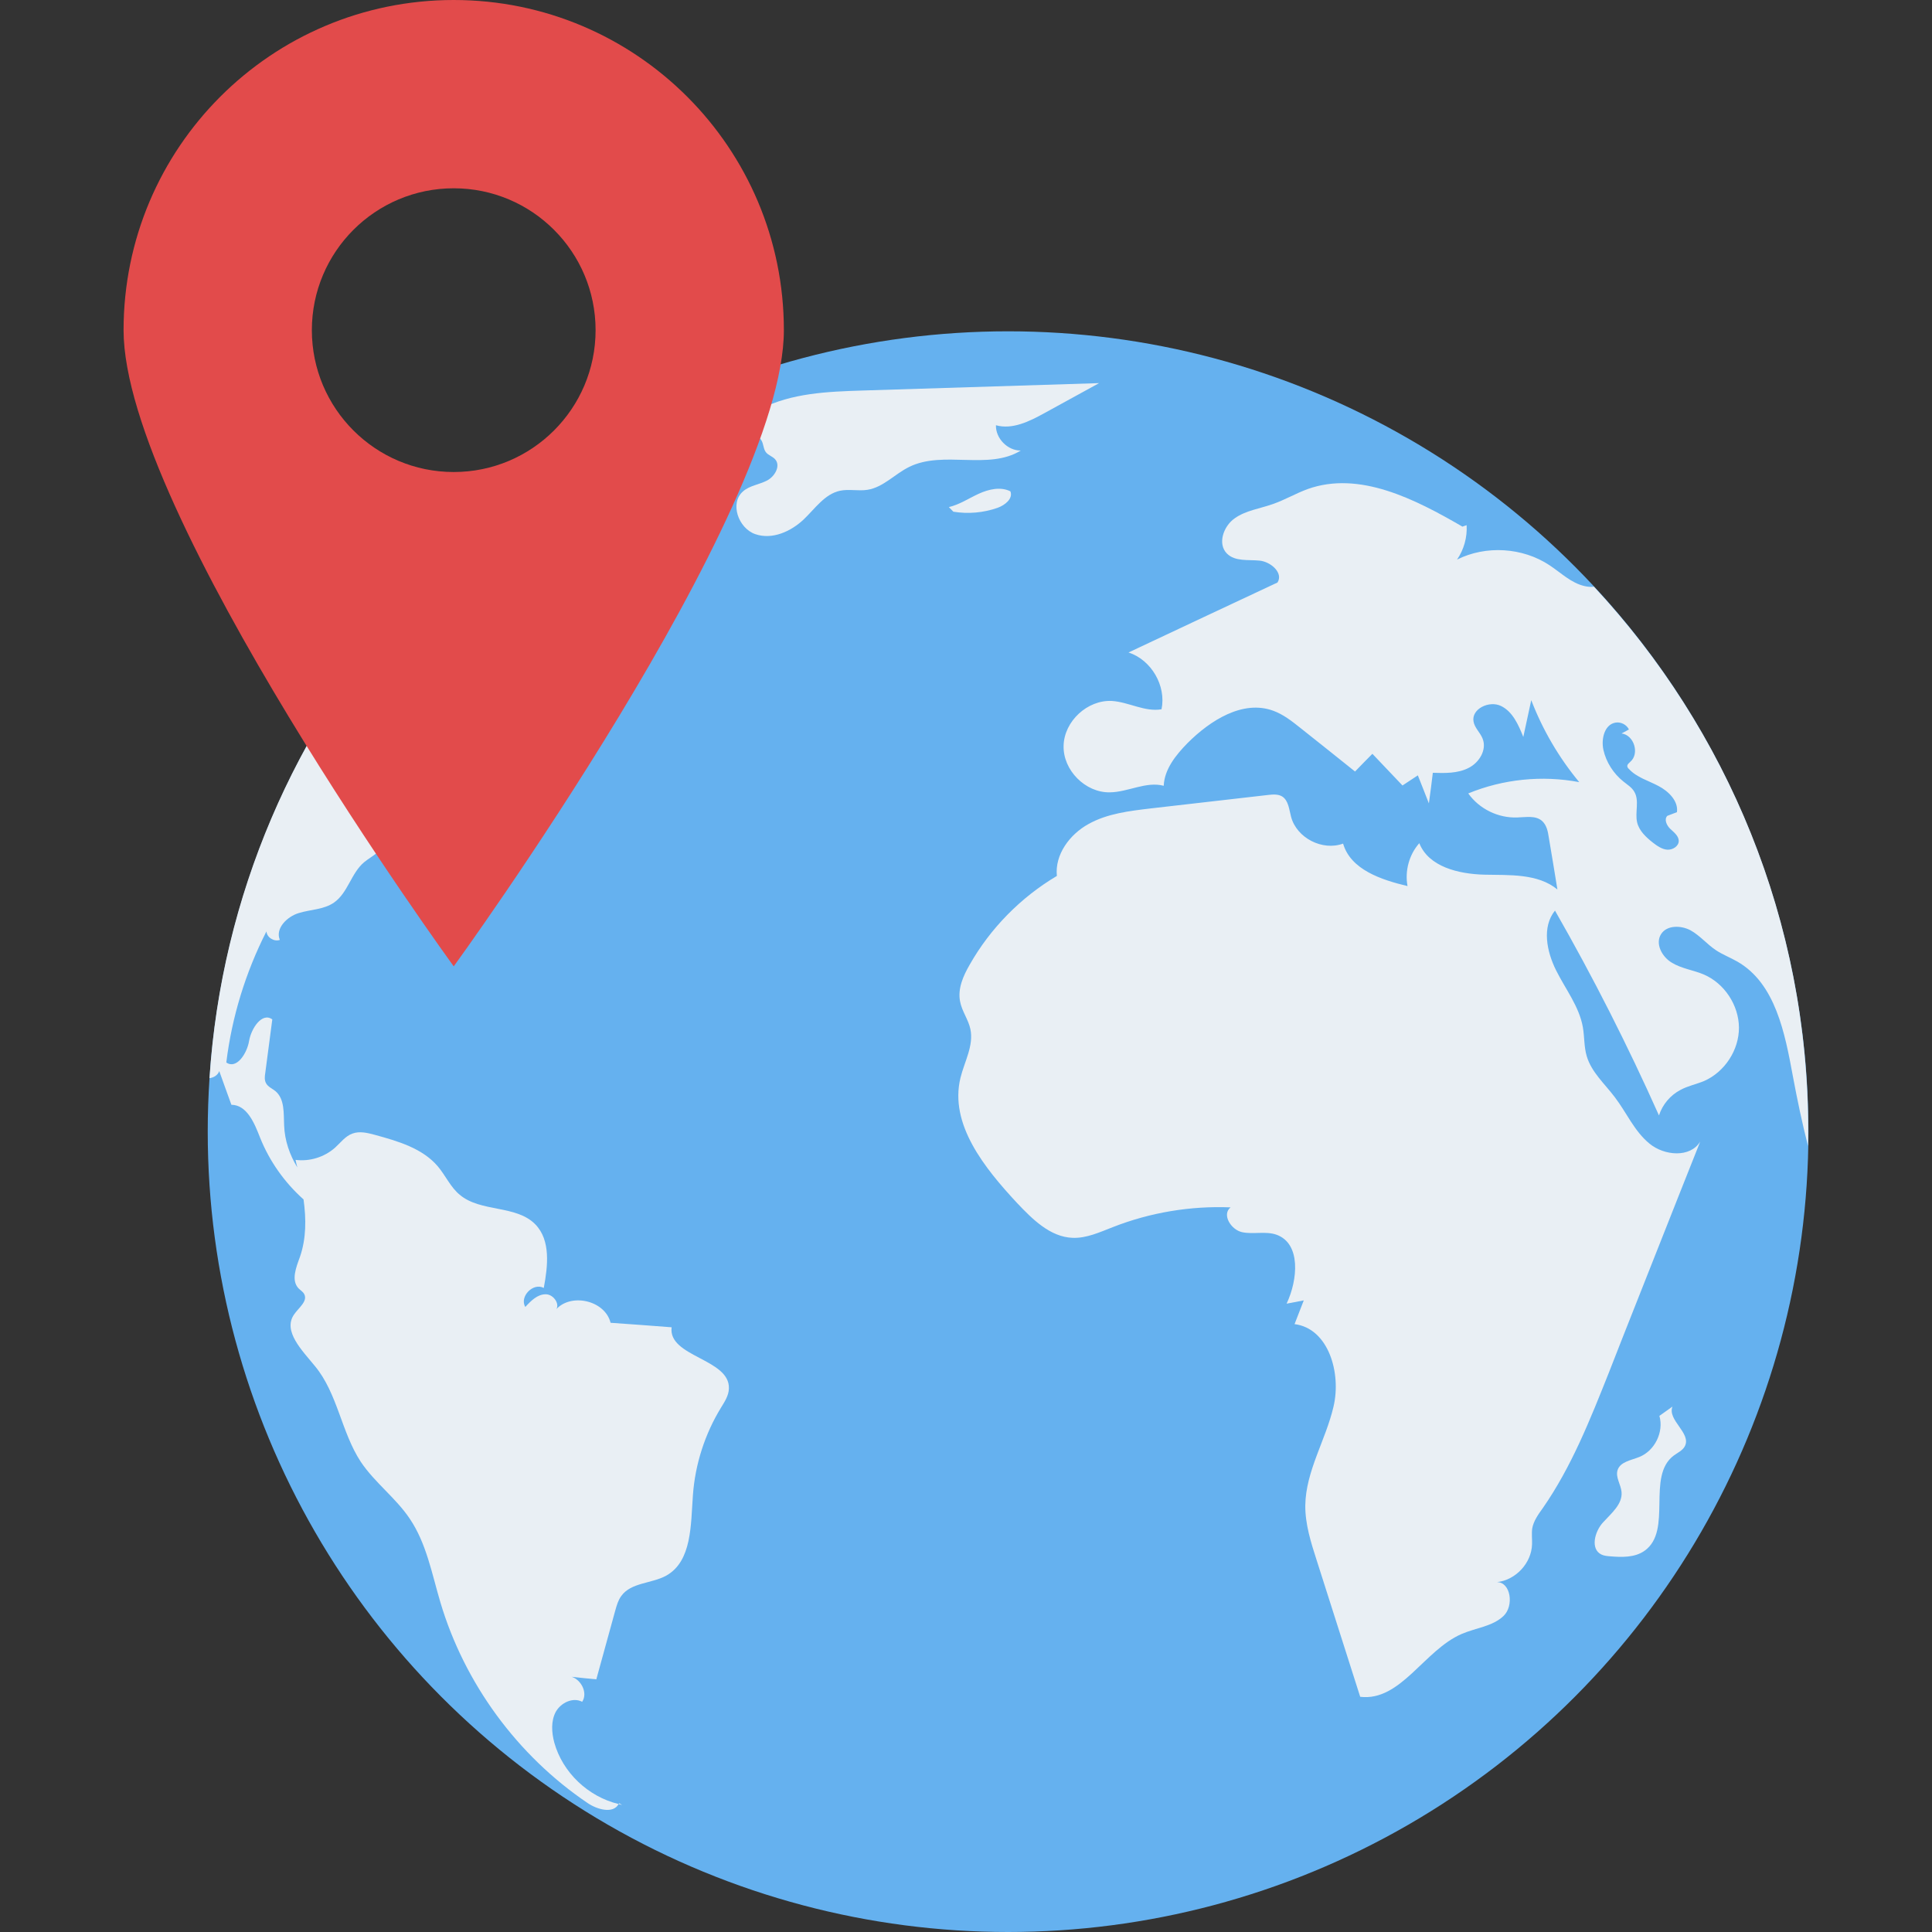 <?xml version="1.0" encoding="iso-8859-1"?>
<!-- Generator: Adobe Illustrator 19.0.0, SVG Export Plug-In . SVG Version: 6.00 Build 0)  -->
<svg version="1.1" id="Capa_1" xmlns="http://www.w3.org/2000/svg" xmlns:xlink="http://www.w3.org/1999/xlink" x="0px" y="0px"
	 viewBox="0 0 509.44 509.44" style="enable-background:new 0 0 509.44 509.44;" xml:space="preserve">
<rect x="0" y="0" width="509.44" height="509.44" fill="#333333" stroke="none"/>
<circle style="fill:#65B1EF;" cx="265.816" cy="298.4" r="211.04"/>
<g>
	<path style="fill:#E9EFF4;" d="M163.256,475.488c-0.032,0.08-0.096,0.128-0.144,0.208c0.32,0.08,0.624,0.192,0.944,0.256
		L163.256,475.488z"/>
	<path style="fill:#E9EFF4;" d="M149.56,177.184c3.536-0.528,3.776-3.008,6.448-3.92c3.808-1.248,8.848,1.696,11.696,0.368
		C164.744,178.928,153.08,184.24,149.56,177.184z"/>
	<path style="fill:#E9EFF4;" d="M192.2,366.144c-0.048,1.856-1.136,3.488-2.096,5.056c-4.24,6.928-6.816,14.944-7.392,23.056
		c-0.576,7.776-0.224,17.376-7.008,21.2c-3.856,2.144-9.312,1.776-11.888,5.392c-0.816,1.104-1.2,2.48-1.568,3.776
		c-1.664,6.064-3.328,12.128-5.008,18.192c-2.144-0.192-4.352-0.432-6.496-0.672c2.528,0.816,4.304,4.24,2.768,6.592
		c-2.432-1.28-5.632,0.24-6.976,2.672c-1.28,2.432-1.088,5.392-0.384,8.064c2.192,7.92,8.976,14.32,16.96,16.224
		c-1.376,2.624-5.632,1.488-8.208-0.288c-18.48-12.496-32.432-31.536-38.784-52.912c-2.24-7.536-3.68-15.552-8.08-22.048
		c-3.68-5.488-9.216-9.488-12.896-14.976c-5.152-7.824-6.112-18.032-12.096-25.248c-3.344-4.112-8.496-9.168-5.552-13.552
		c1.2-1.808,3.728-3.536,2.72-5.44c-0.304-0.608-0.976-0.992-1.504-1.52c-2-2.144-0.624-5.536,0.384-8.304
		c1.664-4.816,1.664-9.984,0.944-15.136c-5.008-4.48-8.976-10.064-11.472-16.32c-1.488-3.824-3.44-8.592-7.552-8.64
		c-1.056-2.96-2.16-5.92-3.2-8.88c-0.384,1.056-1.424,1.728-2.576,1.856c3.168-48.352,22.672-92.24,53.008-126.24
		c0.672-0.272,1.344-0.656,2.016-1.024c7.2-4.208,12.928-10.512,19.888-15.104c1.424-0.96,3.056-1.856,4.816-1.68
		c1.712,0.144,3.344,1.904,2.72,3.536c-0.224,0.672-0.8,1.2-1.376,1.632c-8.16,6.928-17.072,12.992-26.576,18
		c-1.152,0.576-2.336,1.248-2.864,2.384c-0.96,1.952,0.672,4.4,2.72,5.104c2.048,0.72,4.352,0.288,6.448-0.192
		c-1.76,2.528-2.288,5.92-1.376,8.88c1.952,0.192,2.576-2.48,3.152-4.352c2.384-7.408,14.176-10.416,13.408-18.192
		c3.2,1.68,6.432-2.048,8.4-5.104c1.952-3.104,6.288-6.16,8.672-3.44c0.144,1.52,0.336,3.056,0.48,4.576
		c4.192-1.056,8.448-2.16,12.64-3.2c-2.384,1.68-3.2,5.248-1.808,7.824s4.816,3.856,7.536,2.816
		c-0.096,4.72-14.336,12.656-18.848,14.096l1.248,2.576c-1.904,0.64-8.544-1.92-11.168-1.568c-2.24,0.288-5.008,0.288-6.304,2.576
		c-0.192,0.288-1.008,4.304-0.432,3.968c2-1.152,4-2.288,5.968-3.44c0.624,1.616,0.768,3.44,0.432,5.2
		c2.432-0.24,4.96,0.288,7.12,1.568c-2.24,5.2-8.016,8.688-13.696,8.272c-0.048-1.712-0.144-3.44-0.192-5.152
		c-4.672-0.384-8.496,3.632-10.832,7.648c-2.384,4.064-4.192,8.688-8.112,11.264c-2.384,1.616-5.296,2.24-7.872,3.584
		c-2.528,1.392-4.864,4.016-4.336,6.832c0.24,1.328,1.104,2.576,1.056,3.968c-0.144,2.576-3.152,3.776-5.152,5.44
		c-3.44,2.864-4.288,8.112-7.968,10.656c-2.672,1.856-6.208,1.808-9.312,2.768c-3.104,0.96-6.208,4.064-4.96,7.072
		c-1.52,0.528-3.392-0.624-3.536-2.24c-5.488,10.8-9.104,22.528-10.576,34.56c2.72,1.904,5.488-2.432,6.016-5.728
		c0.576-3.296,3.424-7.6,6.112-5.632c-0.624,4.72-1.232,9.408-1.856,14.128c-0.144,0.912-0.24,1.856,0.192,2.672
		c0.528,1.008,1.664,1.424,2.528,2.144c2.432,2.096,2.112,5.824,2.256,9.024c0.144,3.92,1.44,7.728,3.488,11.072
		c-0.192-0.672-0.336-1.328-0.48-2c3.728,0.48,7.584-0.72,10.4-3.2c1.472-1.328,2.72-3.056,4.576-3.728
		c1.904-0.72,4.016-0.192,5.968,0.336c6.064,1.664,12.512,3.52,16.576,8.304c2.048,2.432,3.344,5.488,5.776,7.488
		c5.536,4.672,14.896,2.624,19.952,7.824c4.064,4.192,3.296,10.976,2.208,16.752c-2.768-1.52-6.496,2.288-4.864,5.008
		c1.472-1.616,3.2-3.344,5.344-3.344c2.192-0.048,4.112,2.96,2.48,4.336c3.808-4.864,13.168-2.864,14.656,3.184
		c5.344,0.384,10.736,0.752,16.096,1.184C176.104,357.808,192.52,358.272,192.2,366.144z"/>
	<path style="fill:#E9EFF4;" d="M159.672,145.312c-5.36,2.624-8.592-6.32-2.736-7.664c2.752-0.64,3.92-0.016,3.872-2.896
		c-0.08-3.504,3.184-6.928,12.56-5.072c0.912,1.888,1.184,4.08,0.736,6.112c-1.76,0.08-3.52,0.144-5.28,0.224
		c0.16,2.912-0.128,6.592-2.848,7.664c-2.432,0.96-5.584-0.832-7.616,0.816"/>
	<path style="fill:#E9EFF4;" d="M187.032,116.144c4.8-2.304,8.848-5.92,13.584-8.336c8.144-4.176,17.632-4.544,26.784-4.832
		c20.8-0.656,41.616-1.296,62.416-1.952c-4.816,2.64-9.648,5.296-14.464,7.936c-3.936,2.16-8.416,4.384-12.736,3.168
		c-0.096,3.472,3.072,6.704,6.544,6.672c-8.544,5.28-20.416-0.128-29.424,4.32c-3.776,1.856-6.832,5.376-10.992,6.032
		c-2.4,0.384-4.912-0.256-7.28,0.256c-4,0.88-6.528,4.672-9.472,7.488c-3.408,3.264-8.416,5.504-12.864,3.936
		s-6.768-8.176-3.2-11.264c1.728-1.536,4.224-1.776,6.304-2.848c2.064-1.056,3.712-3.904,2.144-5.632
		c-0.672-0.752-1.792-1.04-2.416-1.84c-0.672-0.864-0.608-2.112-1.152-3.072c-2.112-3.712-7.984,1.28-11.984-0.208"/>
	<path style="fill:#E9EFF4;" d="M250.2,133.712c2.816-0.656,5.264-2.32,7.888-3.52c2.624-1.2,5.76-1.92,8.336-0.64
		c0.768,1.92-1.44,3.664-3.376,4.352c-3.728,1.312-7.776,1.664-11.664,1.024"/>
	<path style="fill:#E9EFF4;" d="M420.296,154.704c-0.752,0.096-1.568,0.048-2.384-0.144c-3.584-0.768-6.304-3.536-9.36-5.536
		c-7.072-4.672-16.704-5.296-24.352-1.472c1.808-2.624,2.72-5.872,2.528-9.072l-1.104,0.384
		c-12.512-7.248-27.168-14.784-40.816-9.904c-3.152,1.152-6.016,2.864-9.216,3.968c-3.392,1.2-7.168,1.68-10.064,3.776
		c-2.96,2.096-4.528,6.736-2,9.264c2.144,2.144,5.584,1.568,8.592,1.856c2.96,0.288,6.352,3.248,4.736,5.776
		c-13.072,6.112-26.192,12.288-39.28,18.448c6.016,1.952,9.984,8.784,8.704,14.976c-4.384,0.768-8.64-1.904-13.088-2.192
		c-6.448-0.336-12.592,5.36-12.736,11.792c-0.192,6.448,5.728,12.416,12.176,12.304c4.816-0.048,9.552-2.96,14.224-1.728
		c0.192-4.384,3.2-8.112,6.288-11.264c6.016-6.016,14.608-11.472,22.624-8.512c2.624,0.96,4.864,2.72,7.072,4.48
		c4.832,3.824,9.648,7.68,14.464,11.536c1.52-1.568,3.056-3.152,4.576-4.672c2.624,2.768,5.248,5.536,7.936,8.352
		c1.344-0.912,2.72-1.76,4.048-2.672c0.96,2.48,1.968,4.912,2.912,7.392c0.384-2.72,0.72-5.392,1.04-8.064
		c3.152,0.096,6.496,0.192,9.36-1.248c2.864-1.392,4.96-4.816,3.76-7.776c-0.624-1.584-2.096-2.816-2.384-4.48
		c-0.624-3.344,4.144-5.632,7.248-4.112c3.056,1.472,4.592,4.96,5.872,8.16c0.72-3.248,1.376-6.448,2.096-9.696
		c3.008,7.824,7.312,15.184,12.656,21.616c-9.792-1.856-20.096-0.8-29.264,2.976c2.912,4.112,7.936,6.544,12.944,6.336
		c2.24-0.048,4.72-0.576,6.448,0.864c1.296,1.104,1.616,2.864,1.856,4.48c0.768,4.576,1.536,9.12,2.256,13.648
		c-5.152-4.24-12.608-3.76-19.328-3.904c-6.736-0.192-14.608-2.048-17.088-8.304c-2.672,3.008-3.856,7.312-3.104,11.312
		c-6.976-1.664-14.992-4.336-16.992-11.2c-5.44,2-12.224-1.472-13.712-7.056c-0.528-1.952-0.672-4.336-2.384-5.392
		c-1.056-0.624-2.384-0.528-3.632-0.384c-10.352,1.2-20.672,2.352-30.976,3.552c-5.632,0.672-11.456,1.344-16.416,4.112
		c-4.96,2.72-8.928,8.064-8.352,13.696c-9.504,5.632-17.552,13.808-22.992,23.408c-1.712,2.96-3.2,6.352-2.528,9.696
		c0.48,2.576,2.192,4.768,2.72,7.296c0.912,4.352-1.568,8.544-2.624,12.848c-2.96,12.224,6.32,23.728,14.912,32.976
		c4.064,4.288,8.736,8.976,14.656,9.2c3.68,0.144,7.152-1.488,10.592-2.816c9.84-3.872,20.528-5.648,31.072-5.216
		c-2.384,1.872,0.096,5.92,3.056,6.544s6.16-0.336,9.024,0.656c6.544,2.336,5.648,11.936,2.688,18.192
		c1.488-0.288,3.008-0.576,4.528-0.864c-0.816,2.096-1.616,4.208-2.432,6.256c8.976,1.136,12.368,12.928,10.272,21.76
		c-2.048,8.832-7.296,16.944-7.44,26.016c-0.048,4.96,1.488,9.792,3.008,14.512c3.824,11.984,7.648,23.952,11.472,35.984
		c10.688,1.28,16.848-12.32,26.768-16.576c3.728-1.616,8.112-1.968,11.024-4.736c2.816-2.672,1.904-8.928-1.728-8.928
		c4.912-0.528,9.12-5.008,9.248-9.984c0.048-1.392-0.144-2.768,0.048-4.16c0.336-1.952,1.568-3.68,2.768-5.344
		c7.584-10.896,12.496-23.344,17.408-35.664c1.28-3.296,2.576-6.544,3.856-9.84c4.864-12.272,9.68-24.496,14.544-36.768
		c1.904-4.816,3.808-9.6,5.728-14.416c-2.624,4.352-9.504,3.776-13.408,0.528c-3.968-3.248-6.016-8.16-9.12-12.224
		c-2.624-3.488-6.16-6.576-7.408-10.832c-0.72-2.432-0.576-5.056-1.008-7.584c-0.96-5.488-4.592-10.064-7.072-15.04
		s-3.776-11.408-0.288-15.744c10.032,17.52,19.168,35.552,27.424,54.016c0.912-2.864,3.008-5.344,5.68-6.736
		c1.952-1.056,4.144-1.488,6.208-2.336c5.44-2.384,9.216-8.16,9.2-14.08c-0.048-5.92-3.824-11.696-9.312-14.032
		c-2.72-1.152-5.824-1.52-8.4-3.104c-2.576-1.52-4.448-5.008-2.816-7.536c1.52-2.384,5.2-2.336,7.728-1.008
		c2.528,1.392,4.4,3.728,6.784,5.296c1.728,1.136,3.728,1.904,5.584,2.96c10.08,5.776,12.56,18.896,14.672,30.352
		c1.152,6.16,2.432,12.272,3.968,18.272c0.048-1.28,0.048-2.624,0.048-3.92C476.824,242.784,455.352,192.336,420.296,154.704z
		 M439.624,224.048c-1.392-0.096-2.672-1.008-3.776-1.856c-1.808-1.424-3.632-3.104-4.16-5.344
		c-0.624-2.672,0.672-5.728-0.768-8.112c-0.672-1.152-1.872-1.856-2.864-2.672c-2.624-2.096-4.544-5.104-5.264-8.352
		c-0.624-2.864,0.288-6.688,3.2-7.168c1.392-0.24,2.912,0.528,3.536,1.808l-1.952,1.056c3.296,0.384,4.832,5.344,2.288,7.488
		c-0.336,0.336-0.768,0.624-0.768,1.104c0,0.288,0.192,0.576,0.432,0.768c2.048,2.24,5.104,3.056,7.776,4.48
		c2.672,1.392,5.296,3.968,4.88,6.912c-0.864,0.336-1.664,0.624-2.528,0.96c-0.912,0.912-0.192,2.528,0.768,3.44
		s2.192,1.808,2.24,3.152C442.68,223.136,441.064,224.144,439.624,224.048z"/>
	<path style="fill:#E9EFF4;" d="M441,370.896l-3.44,2.448c1.216,4.224-1.2,9.184-5.28,10.832c-2.16,0.88-5.024,1.248-5.744,3.456
		c-0.608,1.872,0.848,3.776,1.04,5.744c0.32,3.248-2.72,5.68-4.912,8.096c-2.192,2.416-3.344,6.96-0.432,8.416
		c0.672,0.336,1.456,0.416,2.208,0.48c3.184,0.272,6.64,0.384,9.232-1.472c7.424-5.296,0.384-19.664,7.696-25.104
		c1.04-0.768,2.352-1.328,2.928-2.496C445.992,377.872,439.624,374.48,441,370.896z"/>
</g>
<path style="fill:#E24B4B;" d="M119.64,0C71.56,0,32.584,38.976,32.584,87.056s87.056,167.76,87.056,167.76
	s87.056-119.664,87.056-167.76S167.72,0,119.64,0z M119.64,124.464c-20.656,0-37.408-16.752-37.408-37.408
	s16.752-37.408,37.408-37.408s37.408,16.752,37.408,37.408S140.296,124.464,119.64,124.464z"/>
<g>
</g>
<g>
</g>
<g>
</g>
<g>
</g>
<g>
</g>
<g>
</g>
<g>
</g>
<g>
</g>
<g>
</g>
<g>
</g>
<g>
</g>
<g>
</g>
<g>
</g>
<g>
</g>
<g>
</g>
</svg>
